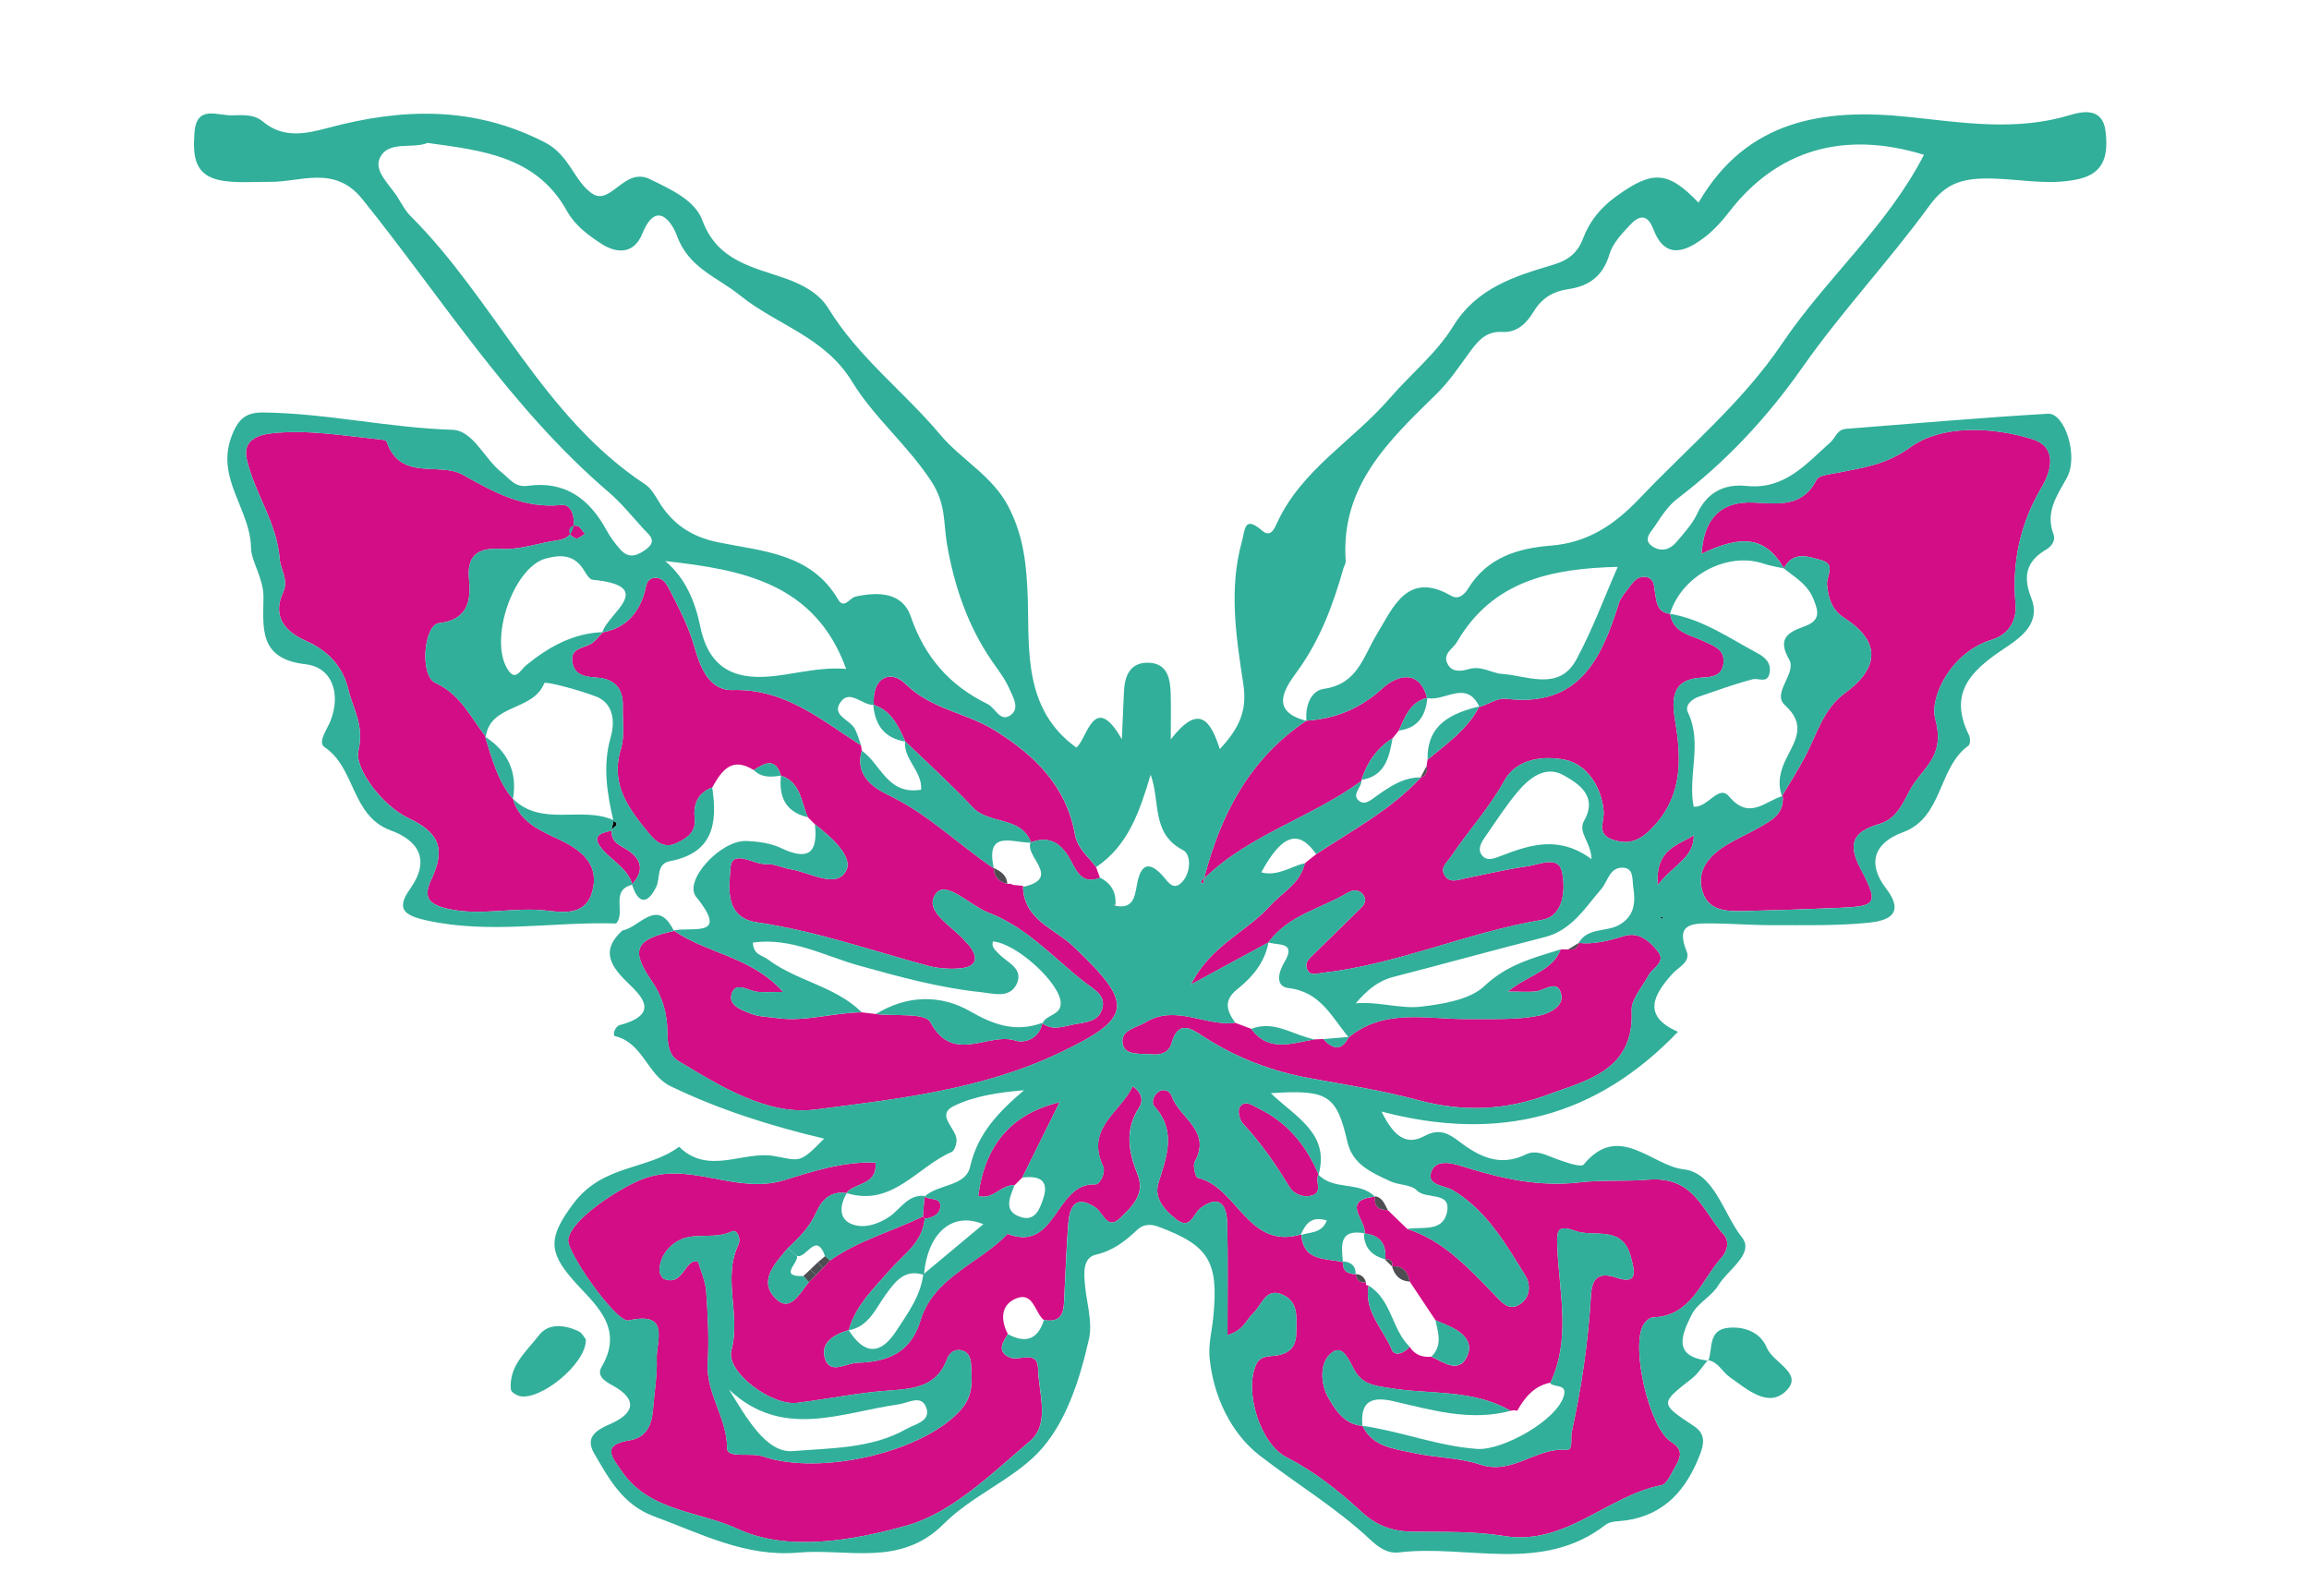<?xml version="1.0" encoding="UTF-8"?>
<svg id="Layer_1" xmlns="http://www.w3.org/2000/svg" viewBox="0 0 1188.69 821.81">
  <path d="M724.47,632.66c19.02,6.11,31.76,20.47,45.12,34.1,3.3,3.37,6.94,8.3,12.57,4.85,5.81-3.55,5.91-10.38,3.11-14.9-10.2-16.43-19.91-33.52-37.28-43.93-4.39-2.63-13.49-2.35-11.23-9.38,2.26-7.04,11.18-4.53,16.27-2.92,19.62,6.22,39.47,10.63,59.97,8.22,11.95-1.4,24.12-.42,35.35-1.39,23.83-2.05,28.18,16.28,39,28.23,3.32,3.67,1.75,8.75-1.18,11.99-10.46,11.62-15.15,29.99-35.3,30.68-1.79.06-4.17,2.46-5.13,4.35-6.01,11.91,3.45,52.74,14.5,59.64,7.41,4.63,4.34,9.04,1.64,13.84-1.78,3.17-3.9,8.03-6.57,8.55-28.08,5.49-49.32,31.38-81.21,26.13-15.11-2.49-30.76-2.03-46.17-2.17-10.35-.1-18.76-2.66-26.75-10.01-11.74-10.8-24.22-20.86-38.75-28.24-13.71-6.96-21.95-33.88-15.86-47.68,1.89-4.28,5.53-4.32,9.2-4.65,7.14-.63,11.52-3.93,11.54-11.64.02-7.37,1.53-15.74-6.7-19.67-8.99-4.3-10.97,5.21-15.5,9.45-3.46,3.23-4.7,8.68-13.19,11.21,0-19.89.34-38.75-.15-57.59-.23-8.79-3.46-15.32-13.67-7.86-3.88,2.83-5.1,11.71-12.62,5.78-5.96-4.7-11.61-10.78-9.08-18.83,4.29-13.63,9.33-26.61-2.19-39.37-1.68-1.86-.42-6.11,2.84-7.77,2.81-1.43,5.45.47,6.13,2.51,3.77,11.28,20.84,17.87,11.88,33.85-1.11,1.98.37,8.03,1.54,8.3,20.52,4.72,25.81,37.17,53.08,29.17l.26.23c1.13,13.84,12.61,11.86,21.39,14.01,0,0,.12-.41.12-.41-.58,4.87,2.19,6.48,6.46,6.63h0c.5,2.99,2.01,4.67,5.27,4.09l.04,1.42,1.33.4c-2.47,13.3,7.6,22.23,12.02,33.06,1.41,3.47,6.45,1.7,9.1-1.62,2.63,4.13,6.5,5.55,11.22,5.1,6.4,2.98,14.42,9.08,18.55-.56,3.47-8.1-4.02-13.08-11.34-16.03-1.71-.69-3.39-1.44-5.08-2.16-4.42-6.62-8.83-13.24-13.25-19.87-1.04-4.95-3.43-8.33-9.14-7.83l.11.12c.31-2.87-.95-4.14-3.82-3.79l.23.03c.7-8.03-2.84-12.58-10.96-13.39l.36-.02c.96-6.5-12.69-17.12,5.3-18.82,0,0,.15-.24.15-.24-.91,5.17,1.69,7.15,6.48,7.13,3.34,3.23,6.68,6.46,10.01,9.7ZM798.13,711.8c-8.37,1.68-13.17,7.57-17.08,14.5-1.15-.38-2.29-.38-3.44.01-19.34-11.34-41.45-8.26-62.29-11.75-6.79-1.14-13.03-1.47-17.36-8.08-3.04-4.65-6.04-14.76-12.16-10.28-6.7,4.9-6.12,16.22-1.88,23.53,3.62,6.24,8.34,13.67,17.49,14.3h0c5.33,10.97,16.36,11.74,26.16,13.93,11.36,2.54,23.51,2.34,34.42,6,16.6,5.56,28.85-8.95,44.4-7.56,3.67.33,2.03-5.9,2.76-9.24,5.05-23.16,8.51-46.48,9.88-70.17.42-7.21,2.52-12.84,12.95-9.3,11.71,3.98,9.53-3.53,7.46-11.08-4.41-16.1-18.73-9.41-28.48-12.93-9.96-3.6-9.63.27-9.16,9.91,1.11,22.79,6.89,46.25-3.77,68.51l.1-.28Z" fill="#d30d85"/>
  <path d="M476.04,627.39c-1.01,12.18-10.83,18.34-17.91,26.41-8.31,9.48-17.65,18.3-21.22,31.03,0,0-.03-.05-.03-.05-7.71,2.2-15.04,6.67-12,15.13,2.78,7.73,10.94,1.75,16.57,1.62,15.12-.35,27.3-4.95,32.37-21.64,6.86-22.61,30.33-29.35,44.87-44.71,25.16,9.9,24.41-26.47,45.06-25.43,2.58.13,5.61-6.11,4.09-9.37-9.19-19.74,8.97-27.74,15.29-41.17,5.27,3.51,5.14,8.18,3.46,10.7-7.77,11.65-5.65,23.04-.91,34.85,4.07,10.16-3.27,16.74-9.13,22.42-6.54,6.35-8.64-2.95-12.69-5.62-10.29-6.77-13.22-.24-13.92,8.46-.99,12.26-1.35,24.57-2.01,36.86-.37,6.83.21,14.5-10.55,12.69-4.68-3.88-5.36-14.58-14.03-11.21-8.17,3.17-8.36,10.97-4.49,18.48-2.82,4.32-5.81,9.15,1.09,12.01,4.88,2.02,14.25-4.23,14.46,5.86.27,12.58,6.37,28.23-4.22,37.22-19.57,16.63-39.88,36.76-63.29,43.38-27.46,7.76-61.41,13.74-87.07,1.8-19.53-9.09-45.38-8.85-59.68-29.53-5.28-7.63-10.69-13.69,3.85-16.08,8.99-1.47,11.56-8.15,12.18-16.16.66-8.6,2.19-17.22,1.9-25.78-.32-9.2,7.27-24.68-14.54-19.77-6.22,1.4-31.94-35.26-31.06-41.57,1.47-10.66,25.88-26.06,36.9-30.69,25.28-10.62,49.18,7.8,74.33.02,14.73-4.56,30.22-9.67,46.97-9.03,1.18,11.72-10.6,10.19-14.98,15.65,0,0,.27.08.27.08-8.09-1.3-12.77,3.13-15.7,9.81-3.3,7.51-8.84,13.12-14.7,18.53-6.57,7.91-15.76,17.05-5.76,26.35,7.24,6.73,12.08-3.51,16.53-8.83,1.22-1.23,2.45-2.45,3.68-3.68,1.22-1.25,2.44-2.5,3.67-3.75,1.21-1.27,2.43-2.53,3.64-3.8,14.6-10.35,31.93-14.95,47.79-22.65l.9,1.17ZM359.36,649.44c1.41,4.91,3.82,10,4.19,15.24.85,12.27,1.55,24.65.79,36.9-.98,15.7,10.02,28.25,9.99,44.03,0,5.39,12.03,1.99,18.51,4.18,30.12,10.2,83.97-2.62,102.43-24.77,5.95-7.15,5.05-14.79,4.63-22.76-.18-3.31-1.39-6.2-4.77-7.08-3.48-.91-6.38,1.23-7.43,4.14-5.17,14.33-16.68,15.61-29.68,16.5-15.94,1.09-31.72,4.38-47.62,6.37-13.19,1.65-36.92-15.87-33.86-27.12,4.95-18.22-4.73-36.77,3.58-54.31,1.56-3.3-.87-8-3.16-6.89-8.69,4.19-18.53.65-26.43,4.2-5.45,2.45-10.97,8.33-11.04,16.03-.01,1.52,1.34,3.98,2.62,4.43,8.26,2.9,9.48-6.03,14.38-8.91.46-.27,1.19-.09,2.89-.17Z" fill="#d30d85"/>
  <path d="M310.07,325.58c11.51-2.12,18.31-9.23,21.63-20.17,1-3.3.79-7.97,5.87-7.93,4.33.03,6.01,3.92,7.66,7.12,4.77,9.29,9.5,18.52,12.38,28.75,2.86,10.16,7.58,22.25,19.54,21.89,27.04-.8,45.66,15.43,66.1,28.47.11.91.25,1.83.41,2.76-3.6,12.61,5.58,18.93,13.92,22.92,20.2,9.67,35.87,25.37,54.05,37.64l-.02-.18c.06,4.64,2.77,7.03,6.94,8.19l1.57-.08,1.48.6c1.73.16,3.46.32,5.19.48l-.13.54c.38,16.81,16.26,21.52,25.59,30.34,31.64,29.91,31.41,37.03-7.38,55.37-39.54,18.69-82.85,23.51-125.11,28.9-24.64,3.14-48.8-11.84-70.69-25.06-4.9-2.96-5.46-9.17-5.5-14.97-.07-9.41-2.59-18.16-8.01-26.04-11.1-16.11-8.71-21.45,11.35-25.86,0,0-.06-.24-.06-.24,16.93,11.93,39.96,13.26,56.32,31.65-6.19,0-9.76.3-13.25-.07-4.57-.49-10.93-5.28-13.09.49-2.44,6.53,5.07,8.93,9.99,10.85,3.91,1.52,8.43,1.5,12.68,2.13,14.92,2.19,29.36-2.79,44.13-2.91,2.42.29,4.85.58,7.27.86,9.69,1.21,25.41-.78,28.04,4.17,11.73,22.06,29.82,4.96,43.9,9.52,4.86,1.57,12.4-1.28,13.82-9.19l.02.33c5.21,3.89,10.65,1.57,16.01.53,5.98-1.15,13.19-1.24,14.89-8.66,1.51-6.62-4.62-9.47-8.88-12.79-16.19-12.64-30.07-28.59-49.86-36.09-9.44-3.58-21.79-17-27.05-9.79-6.77,9.29,8.99,16.84,15.42,24.9.38.48.93.82,1.32,1.29,5.5,6.74,4.58,11.57-4.6,12.31-5.44.44-11.23-.02-16.49-1.44-29.12-7.82-57.64-17.9-87.66-22.25-17.28-2.5-14.32-18.78-13.73-27.92.67-10.38,11.98-1.69,18.5-2.09,4.12-.26,8.35,2,12.6,2.67,9.81,1.54,23.28,10.21,28.4.81,3.97-7.29-7.79-17.52-16.04-23.99-1.2-1.21-2.4-2.42-3.61-3.63-3.61-7.8-3.52-17.99-13.87-21.43-2.92-9.57-8.41-6.42-13.98-2.83-11.4-7.2-16.6.39-21.4,8.96-7.68,2.83-9.77,8.8-9.04,16.28.67,6.93-3.96,9.76-9.17,12.28-6.46,3.12-10.76-.52-14.36-4.93-10.28-12.55-20.08-25.03-14.46-43.4,2.09-6.84.85-14.72,1.01-22.12.2-8.87-4.02-13.94-13.04-14.64-5.68-.44-11.73-.83-12.92-7.89-1.37-8.12,6.93-7.09,10.74-10.36,1.8-1.54,3.28-3.44,4.9-5.18,0,0-.24.14-.24.14Z" fill="#d30d85"/>
  <path d="M875.94,285.33c1.09-17.08,8.71-27.56,27.29-26.62,12.32.62,24.75,2.51,31.94-11.77,1.16-2.3,6.62-2.71,10.2-3.45,13.31-2.76,25.08-3.85,38.32-13.4,15.64-11.29,41.43-10.56,62.48-4.05,12.89,3.99,10.22,15.81,4.93,24.75-11.08,18.72-15.39,38.57-13.5,60.06.81,9.27-3.95,15.98-12.33,18.53-20.73,6.31-32.05,29.45-28.97,40.72,5.49,20.09-7.04,25.07-13.29,37.12-4.31,8.32-7.36,14.57-15.89,17.1-13.17,3.91-16.07,9.95-9.23,22.99,9.52,18.15,8.25,19.21-11.51,20.07-16.04.69-32.08,1.22-48.13,1.61-8.77.22-18.55.27-21.72-9.82-3.51-11.15,3.41-18.79,12.44-24.29,5.26-3.21,10.99-5.64,16.34-8.71,6.41-3.67,13.39-7.09,12.42-16.42,0,0-.36.06-.36.06,4.02-6.81,8.32-13.46,11.98-20.45,5.95-11.35,9.35-24.48,20.27-32.43,18.27-13.31,18.45-26.85-.2-38.82-6.37-4.09-8.29-10.24-8.84-17.27-.33-4.3,4.74-10.31-2.85-12.43-6.91-1.93-14.63-4.89-19.41,4.19h.1c-9.32-15.86-20.87-17.88-42.62-7.43l.14.16Z" fill="#d30d85"/>
  <path d="M264.05,411.17c3.71,12.96,15.37,16.82,25.67,21.93,11.07,5.49,18.83,12.99,15.12,26.11-3.36,11.88-14.16,10.67-23.17,9.59-17.14-2.06-34.21,3.02-51.5-1.03-10.31-2.42-12.15-6.51-8.08-15.14,6.8-14.43,5.2-23.48-11.59-31.32-13.48-6.29-28.07-25.54-25.98-34.78,3.03-13.39-2.67-21.12-5.09-31.22-2.95-12.31-10.46-20.25-22.08-25.44-10.51-4.68-17.39-12.4-11.59-25.03,2.94-6.39-1.36-11.59-1.76-16.95-1.41-18.85-12.89-33.8-16.94-51.3-2.33-10.07,5.71-12.8,13.42-13.6,17.9-1.85,35.63,1.2,53.37,3.04,1.82.19,4.88.4,5.2,1.34,7.07,20.62,27.16,10.27,39.18,17.02,16.31,9.16,31.41,17.51,50.81,15.58,4.75-.47,6.54,4.83,6.35,9.62-.2,5.24-3.55,7.93-8.15,8.53-9.74,1.29-18.97,5-29.18,4.45-9.95-.53-17.99,1.52-16.6,15.62.99,10.1.04,20.83-15.39,22.58-7.98.91-10.03,27.07-1.99,30.74,13.03,5.94,18.24,17.76,26.01,27.81,0,0-.35-.11-.35-.11,3.53,11.26,6.39,22.82,14.33,32.11l-.02-.18Z" fill="#d30d85"/>
  <path d="M859.8,315.97c1.55,10.02,10.67,10.84,17.56,14.22,5.06,2.48,10.81,4.19,9.88,11.45-.84,6.52-6.16,6.94-11.18,7.2-15.64.79-15.54,11.24-13.66,22.46,3.25,19.33,3.8,37.83-10.74,53.76-5.95,6.52-11.66,10.3-20.9,7.4-9.25-2.9-4.77-9.05-5.2-14.81-.95-12.6-8.75-24.14-19.69-26.47-10.09-2.14-24.81-1.18-31.29,10.56-7.85,14.2-18.68,26-27.61,39.27-1.99,2.95-5.74,5.56-3.23,9.66,2.45,4.02,6.38,2.38,9.98,1.64,10.88-2.23,21.72-4.78,32.7-6.37,6.13-.88,15.86-5.56,17.67,2.68,1.94,8.86,1.21,23.02-10.25,24.93-38.45,6.41-74.35,22.97-113.2,27.29-3,.33-6.4,1.83-7.83-2.17-1.25-3.51,1.68-5.62,3.81-7.73,7.43-7.36,14.97-14.61,22.4-21.97,2.15-2.12,5.06-4.33,3.1-7.82-1.85-3.29-5.47-3.27-8.1-1.69-13.82,8.32-30.81,11.61-41.02,25.67,0,0,.04.03.04.03-12.31,6.68-24.61,13.35-39.93,21.67,10.01-20.08,28.5-26.95,40.49-40.26,6.42-7.13,15.81-11.7,18.11-22.14,1.92-1.56,3.89-3.14,5.86-4.71,18.56-12.33,38.49-22.78,53.86-39.47,0,0-.15.1-.15.1,2.92-.99,3.65-3.15,3.16-5.96.11-1.11.27-2.21.5-3.31,9.81-8.23,20.56-15.56,26.62-27.43l.11.31c4.58-1.5,9.37-4.77,13.7-4.24,37.34,4.59,49.05-20.36,57.98-49.04.87-2.8,3.01-5.29,4.85-7.7,2.2-2.88,4.39-6.37,8.6-6.02,4.97.41,4.69,4.8,5.26,8.29.79,4.88,1.09,10.03,7.68,10.73,0,0,.06.01.06.01Z" fill="#d30d85"/>
  <path d="M812.67,485.42c8.16.87,15.76-1.22,23.52-3.58,7.6-2.32,13.35,2.88,17.41,8.1,4.2,5.41-2.84,8.27-4.97,12.27-3.17,5.96-8.92,12.18-8.65,18.06,1.43,31.21-23.72,36.01-43.82,43.5-20.84,7.77-43.11,8.76-65.49,2.73-18.42-4.96-37.38-8-56.19-11.39-19.7-3.55-37.92-10.49-54.73-21.36-6.36-4.11-13.15-9.1-16.62,3.34-1.37,4.92-5.73,6.14-10.41,5.68-5.38-.54-13.27.77-14.67-5.02-1.8-7.45,6.89-8.59,11.83-11.56,15.41-9.26,30.7,2.27,46.03.34,2.72,1.03,5.48,2.08,8.25,3.13,9.14,12.43,21.19,7.2,32.68,5.41,1.45-.06,2.9-.11,4.36-.17,4.87,5.16,9.41,6.49,13.19-1.12l-.06.21c18.59-15.24,40.72-9.12,61.49-9.38,12.32-.15,24.66.61,36.77-1.82,5.46-1.09,12.27-5.1,11.26-10.44-1.65-8.7-8.44-2.52-13.26-1.96-3.55.41-7.18.08-14.38.08,10.86-8.79,23.07-10.66,27.24-21.74,1.26.02,2.54.03,3.82.04,2.74.27,4.87-.44,5.6-3.43l-.19.06Z" fill="#d30d85"/>
  <path d="M566.29,451.85c-10.29,4.12-12.65-5.01-16.03-10.56-4.95-8.14-10.92-10.86-19.74-7.59,0,0,.32.12.32.12-5.21-13.89-21.6-9.13-30.08-18.19-11.08-11.85-23.2-22.74-34.87-34.04l.19.19c-3.6-8-7.25-15.97-16.56-19.02l.33.15c-1.12-13.91,8.42-18.63,16.37-10.78,13.39,13.22,31.41,14.78,46.11,23.99,20.62,12.91,36.63,28.65,41.07,53.51,1.31,7.31,6.97,11.37,10.86,16.72.67,1.8,1.34,3.66,2.01,5.51Z" fill="#d30d85"/>
  <path d="M619.91,452.07c8.48-32.87,23.44-61.54,52.56-81.03,0,0,.09-.01.09-.01,15.08-1.06,27.73-6.22,39.37-16.87,6.17-5.64,18.46-10.87,22.76,5.15,0,0,.14-.12.14-.12-8.88,2.17-11.47,9.82-14.7,16.9l-3.22,3.98c-8.15,5.06-13.1,12.52-16.08,21.46l.09.46c-25.62,18.89-57.61,27.51-80.89,50.18l-.12-.09Z" fill="#d30d85"/>
  <path d="M545.64,567.14c-6.46,13.04-12.93,26.07-19.35,39.05-1.31,1.3-2.67,2.66-4.03,4.02-6.74-.64-11.09,7.85-18.67,5.43,3.41-26.01,16.85-42.4,42.24-48.28,0,0-.19-.21-.19-.21Z" fill="#d30d85"/>
  <path d="M678.76,604.7c-2.02,3.37,2.73,9.27-3.78,10.84-4.68,1.13-9.18-1.13-11.31-4.68-6.98-11.6-14.64-22.55-23.85-32.51-1.71-1.85-2.81-6.52-1.68-8.28,2.67-4.15,6.49-1.03,9.66.49,14.91,7.18,24.71,19.06,31.01,34.1,0,0-.05.03-.05.03Z" fill="#d30d85"/>
  <path d="M325.33,455.31s.22.11.22.11c-2.37-8.15-9.93-11.96-15.09-17.74-6.29-7.04-2.05-8.72,4.21-10.01,0-.01.23.17.23.17-.39,6.45,5.41,7.63,9.12,10.38,7.23,5.35,6.84,10.94,1.31,17.09Z" fill="#d30d85"/>
  <path d="M871.99,429.74c.17,12.06-10.35,15.2-18.57,25.91-1.42-18.88,10.76-20.52,18.71-25.75l-.14-.15Z" fill="#d30d85"/>
  <path d="M475.94,616.04c2.68,1.95,8.53.05,8.16,5.23-.28,3.81-4.06,5.76-8.06,6.11,0,.01-.9-1.16-.9-1.16.27-3.52.55-7.03.82-10.55,0,0-.02.37-.02.37Z" fill="#d30d85"/>
  <path d="M574.21,465.91s.07.45.07.45c-.44-.2-.87-.4-1.3-.6.41.05.82.1,1.23.15Z" fill="#d30d85"/>
  <path d="M301.16,274.93c-1.92,1.04-3.34,2.45-4.51,2.26-1.33-.21-3.22-1.68-3.48-2.9-.7-3.25,1.83-4.14,4.28-3.49,1.28.34,2.14,2.29,3.72,4.12Z" fill="#d30d85"/>
  <path d="M620.03,452.16c-.22.94-.44,1.88-.66,2.82-2.57-1.47.03-2,.53-2.91,0,0,.13.09.13.09Z" fill="#d30d85"/>
  <path d="M315.75,422.49c4.57,2.55-1.53,3.41-.85,5.35,0,0-.24-.18-.24-.17.44-1.78.88-3.58,1.32-5.38,0,0-.24.19-.24.19Z"/>
  <polygon points="549.85 563.31 550.49 562.5 549.61 563.08 549.85 563.31" fill="#d30d85"/>
  <path d="M549.61,563.08c-1.32,1.35-2.64,2.7-3.96,4.05,0,0,.19.21.19.21,1.34-1.34,2.67-2.69,4.01-4.04,0,0-.24-.23-.24-.23Z" fill="#d30d85"/>
  <path d="M872.13,429.89s-.14-.15-.14-.15c0,0,.14.15.14.15Z" fill="#d30d85"/>
  <polygon points="854.71 472.39 855.94 471.98 855.79 473.11 854.71 472.39"/>
  <polygon points="875.8 285.17 874.81 285.79 875.94 285.33 875.8 285.17" fill="#d30d85"/>
  <path d="M725.76,659.77c-5.05-.26-7.82-3.21-9.14-7.83,5.71-.5,8.09,2.88,9.14,7.83Z" fill="#4d4e51"/>
  <path d="M707.97,615.84c3.96.74,4.88,4.24,6.48,7.12-4.8.02-7.39-1.96-6.48-7.12Z" fill="#4d4e51"/>
  <path d="M716.72,652.07c-1.27-1.26-2.55-2.52-3.82-3.79,2.87-.35,4.14.92,3.82,3.79Z" fill="#4d4e51"/>
  <path d="M697.9,655.95c2.8,0,4.46,1.5,5.27,4.08-3.27.59-4.77-1.1-5.27-4.08Z" fill="#4d4e51"/>
  <path d="M427.35,648.86c-1.21,1.27-2.43,2.53-3.64,3.8-.91-.93-1.83-1.86-2.74-2.79,1.26-1.07,2.53-2.14,3.79-3.21.87.73,1.74,1.46,2.6,2.2Z" fill="#4d4e51"/>
  <path d="M423.7,652.66c-1.22,1.25-2.44,2.5-3.67,3.75-.95-.96-1.9-1.93-2.85-2.89,1.26-1.22,2.52-2.43,3.77-3.65.91.93,1.83,1.86,2.74,2.79Z" fill="#4d4e51"/>
  <path d="M420.04,656.41c-1.23,1.22-2.45,2.45-3.68,3.68-.93-1.06-1.87-2.12-2.8-3.17,1.21-1.13,2.42-2.26,3.63-3.39.95.96,1.9,1.93,2.85,2.89Z" fill="#4d4e51"/>
  <path d="M511.62,446.86c3.56,1.67,6.73,3.68,6.94,8.19-4.17-1.15-6.88-3.55-6.94-8.19Z" fill="#4d4e51"/>
  <path d="M731.28,400.32c1.05-1.98,2.11-3.97,3.16-5.95.49,2.8-.24,4.96-3.16,5.95Z" fill="#4d4e51"/>
  <path d="M807.25,488.79c1.87-1.14,3.74-2.29,5.6-3.43-.74,2.99-2.87,3.71-5.6,3.43Z" fill="#4d4e51"/>
  <g>
    <path d="M317.14,475.41c-32.48-1.03-64.96,5.64-97.55-1.6-11.95-2.66-15.7-6.01-8.41-16.3,10.53-14.86,4.19-24.84-9.99-30.01-20.51-7.48-18.01-32.07-34.05-42.82-3.8-2.55,1.15-8.91,2.96-13.46,5.56-13.98.98-27.72-12.82-29.27-24.63-2.76-21.68-19.45-21.64-34.66.02-9.7-6.33-18.37-6.42-25.25-.24-19.81-18.12-35.55-10.12-57.12,3.62-9.77,7.82-12.69,16.73-12.57,32.52.43,64.37,7.9,96.94,8.9,10.88.33,16.43,14.84,25.4,21.88,4.36,3.42,6.85,7.92,13.63,6.97,18.97-2.66,31.57,6.6,40.32,22.65,2.05,3.76,4.66,7.33,7.57,10.48,4.4,4.77,9.04,2.48,13.19-.67,5.7-4.33,1.06-7.38-1.69-10.38-5.83-6.38-11.29-13.23-17.82-18.81-50.61-43.27-85.65-99.65-126.81-150.82-14.32-17.81-31.65-8.75-47.68-8.93-7.82-.09-15.6.64-23.58-.47-15.56-2.16-16-12.87-15.21-24.66.98-14.67,11.61-8.92,19.41-9.11,5.54-.14,11.18-.7,15.91,3.26,10.42,8.72,21.97,6.29,33.47,3.2,38.07-10.21,74.97-11.41,111.67,7.49,12.67,6.53,14.88,19.78,24.21,26.26,9.64,6.69,16.61-13.79,29.75-7.38,10.83,5.28,23.23,10.77,27.09,21.27,7.74,21.04,26.38,24.05,42.85,29.9,9.45,3.36,17.49,7.97,22.1,15.52,15.35,25.1,38.93,42.73,57.5,64.89,10.76,12.85,26.93,21.17,35.13,37.11,7.86,15.27,9.39,30.13,9.95,48,.8,25.14-2.45,56.28,24.98,75.94,5.5-4.06,8.95-29.56,23.43-4.27.38-8.66.75-16.51,1.07-24.36.34-8.27,3.12-15.24,12.55-15.03,9.79.21,11.29,8.05,11.52,15.9.19,6.61.04,13.24.04,23.56,14.41-18.64,20.43-10.01,25.25,4.98,9.58-10.31,14.24-19.3,12.13-33.21-3.69-24.27-7.6-48.9-.8-73.51,1.72-6.22,1.08-13.84,10.59-5.63,4.35,3.75,6.35-1.49,7.74-4.49,12.64-27.15,39.01-41.99,57.77-63.7,10.75-12.44,24.14-23.2,32.8-37.27,12.07-19.61,31.63-25.62,51.23-31.47,8.19-2.44,12.79-6.28,15.61-13.76,3.35-8.9,9.18-15.85,16.95-21.47,18.82-13.63,26.64-13.2,42.42,3.21,24.76-42.71,64.52-48.76,108.47-44.1,27.6,2.93,55.05,7.42,82.68-.95,7.01-2.13,17.05-3.92,18.42,8.55,1.23,11.2-.06,21.17-13.74,24.33-16.63,3.84-33.18-.76-49.82-.23-12.12.39-19.67,3.66-27.31,14.17-20.64,28.36-44.92,54.11-65.04,82.8-18.3,26.09-39.35,48.66-64.54,67.84-4.74,3.61-8.29,9.06-11.62,14.16-2,3.07-6.82,7.14-.65,10.76,4.27,2.51,8.6,1.16,11.66-2.48,3.92-4.67,8.31-9.3,10.81-14.73,5.19-11.25,14.23-15.45,25.39-14.28,19.69,2.08,30.77-11.44,43.21-22.48,2.59-2.3,3.44-6.55,7.85-6.9,34.69-2.69,69.36-5.77,104.1-7.79,8.69-.51,15.87,21.83,9.78,32.92-5.17,9.4-11.26,17.67-6.9,29.15,1.19,3.14-.99,6.23-3.72,7.82-10.38,6.05-12.17,13.82-7.72,25.01,4.47,11.25-2.93,18.62-11.64,24.42-16.62,11.08-32.27,22.45-20.43,46.17.72,1.45.72,4.66-.2,5.31-15.94,11.41-13.01,37.02-33.89,44.7-15.37,5.65-18.11,16.51-8.67,28.79,10.49,13.65.3,16.8-8.87,17.73-16.46,1.67-33.16,1.21-49.75,1.26-10.49.03-20.98-.85-31.47-.9-9.14-.04-18.43-.1-12.6,14.11,2.38,5.8-4,8.25-7.17,11.76-9.9,10.99-15.83,21.74,2.79,29.93-41.93,43.77-91.82,56.99-152.58,41.07,6.41,13.22,13.07,17.47,21.94,12.65,7.72-4.19,12.46-1.5,18.23,2.89,10.16,7.73,20.88,13.04,34.12,6.51,5.39-2.66,10.69.58,15.96,2.43,4.56,1.6,12.38,4.5,13.83,2.74,18.11-21.92,34.96.65,51.44,2.51,15.82,1.79,20.41,22.91,30.06,35.11,6.55,8.28-7.36,16.59-12.26,24.68-3.42,5.65-10.7,9.11-13.59,14.88-4.93,9.86-10.58,21.8,8.53,23.83l-.25-.31c-2.76,3.22-5.07,7.01-8.35,9.57-16.36,12.77-16.52,12.76,1.18,24.44,6.17,4.07,5.14,9.28,3.07,14.64-6.81,17.67-17.78,30.83-37.79,33.86-3.65.55-8.14.25-10.75,2.27-32.84,25.45-71.05,9.96-106.62,14.26-5.82.7-10.54-2.81-14.73-6.73-17.59-16.48-38.35-28.82-57.11-43.45-14.26-11.12-23.67-30.28-25.46-50.31-.6-6.64,1.18-13.49,1.87-20.25,2.94-29-2.05-37.25-28.37-47.02-3.78-1.4-7.67-1.19-10.46,1.43-6.29,5.92-12.46,10.9-21.54,13.02-6.91,1.61-6.21,9.6-5.61,15.89.87,9.21,3.96,18.95,2.02,27.54-4.8,21.29-12.06,44-26.46,58.81-13.43,13.82-34.09,22.12-48.28,36.35-22.43,22.49-49.43,12.53-74.94,14.8-27.17,2.42-50.07-9.81-74.2-18.65-16.08-5.9-23.24-19.34-30.87-32.48-4.72-8.12.88-11.87,8.1-14.98,12.51-5.38,14.73-12.65,1.42-19.93-4.36-2.38-8.31-5.01-5.62-9.62,12.13-20.77-4.3-32.7-14.89-44.86-12.62-14.49-12.55-21.96.27-39.1,15.28-20.42,37.99-17.1,54.48-29.3,15.21,14.91,33.03,1.87,49.14,4.8,13.15,2.39,12.85,4.06,25.52-9-27.72-6.57-54.06-14.91-79.07-26.99-11.97-5.78-14.16-22.29-28.5-25.75-1.63-.39-.13-5.03,2.36-5.7,23.76-6.36,7.98-17.56,1.68-24.23-8.75-9.24-9.33-16.2-.31-24.51,8.85-1.34,17.84-17.47,26.51.26-20.07,4.4-22.45,9.75-11.35,25.86,5.42,7.88,7.95,16.63,8.01,26.04.04,5.8.6,12.01,5.5,14.97,21.89,13.23,46.05,28.21,70.69,25.06,42.27-5.39,85.58-10.21,125.11-28.9,38.79-18.34,39.02-25.45,7.38-55.37-9.33-8.83-25.21-13.54-25.59-30.34,20.19-4.44.68-15.58,3.86-22.89,8.82-3.27,14.78-.55,19.74,7.59,3.38,5.55,5.74,14.68,16.03,10.56,5.74,2.94,8.45,7.59,7.91,14.06-.41-.05-.82-.1-1.23-.15.43.2.87.4,1.3.6,8.92,1.66,9.85-4.33,11.01-10.87,1.42-8.04,4.62-13.79,12.82-5.1,2.94,3.11,5.53,8.44,10.08,4.06,4.92-4.75,5.23-14.49.84-16.77-16.56-8.6-11.55-24.94-16.69-38.84-5.57,18.65-11.43,36.42-28.05,47.56-3.89-5.41-9.55-9.47-10.86-16.78-4.44-24.86-20.44-40.6-41.07-53.51-14.71-9.21-32.72-10.77-46.11-23.99-7.95-7.85-17.5-3.13-16.38,10.78-5.87.37-12.11-7.96-16.91-1.78-5.54,7.14,4.68,9.34,7.14,14.16,1.36,2.66,2.12,5.63,3.15,8.45-20.45-13.06-39.07-29.29-66.11-28.49-11.96.35-16.68-11.73-19.54-21.89-2.88-10.23-7.61-19.46-12.38-28.75-1.64-3.2-3.32-7.09-7.66-7.12-5.07-.04-4.87,4.63-5.87,7.93-3.32,10.94-10.13,18.05-21.63,20.17,2.74-9.79,28.52-23.84-5.03-27.11-1.75-.17-3.43-3.32-4.73-5.35-4.9-7.61-11.67-7.67-19.43-5.55-16.44,4.5-29.41,41.31-19.55,57.03,4.07,6.5,6.38.47,9.5-2.08,11.49-9.4,24.11-16.5,39.48-17.1-1.62,1.74-3.11,3.64-4.9,5.18-3.81,3.27-12.1,2.24-10.74,10.36,1.19,7.06,7.24,7.45,12.92,7.89,9.02.7,13.23,5.77,13.04,14.64-.17,7.41,1.08,15.29-1.01,22.12-5.62,18.36,4.17,30.84,14.46,43.4,3.61,4.4,7.91,8.05,14.36,4.93,5.22-2.52,9.85-5.36,9.17-12.28-.73-7.47,1.37-13.44,9.03-16.24,2.79,18.36.56,33.67-21.65,37.89-7.32,1.39-4.94,8.7-7.16,13.26-4.51,9.27-9.31,8.89-12.5-1.27,5.54-6.15,5.93-11.73-1.31-17.09-3.71-2.75-9.51-3.93-9.12-10.39-.68-1.94,5.42-2.8.85-5.35-3.28-14.31-5.62-28.32-1.31-43.22,2.06-7.13,1.72-17.06-7.62-20.67-8.88-3.43-26.19-7.98-26.62-6.89-5.69,14.57-27.9,10.63-30.13,27.66-7.77-10.05-12.98-21.87-26.01-27.81-8.05-3.67-5.99-29.83,1.99-30.74,15.42-1.75,16.38-12.47,15.39-22.58-1.39-14.1,6.65-16.15,16.6-15.62,10.2.54,19.44-3.16,29.18-4.45,4.6-.61,7.95-3.29,8.15-8.53.18-4.79-1.6-10.09-6.35-9.62-19.4,1.93-34.5-6.42-50.81-15.58-12.02-6.75-32.11,3.6-39.18-17.02-.32-.94-3.38-1.15-5.2-1.34-17.75-1.84-35.47-4.9-53.37-3.04-7.7.8-15.75,3.53-13.42,13.6,4.05,17.5,15.53,32.44,16.94,51.3.4,5.36,4.7,10.55,1.76,16.95-5.8,12.63,1.08,20.34,11.59,25.03,11.62,5.18,19.13,13.12,22.08,25.44,2.42,10.1,8.12,17.83,5.09,31.22-2.09,9.24,12.49,28.48,25.98,34.78,16.79,7.84,18.39,16.89,11.59,31.32-4.07,8.63-2.23,12.73,8.08,15.14,17.29,4.05,34.36-1.03,51.5,1.03,9.01,1.08,19.81,2.29,23.17-9.59,3.71-13.13-4.05-20.62-15.12-26.11-10.3-5.11-21.96-8.97-25.67-21.93,14.93,14.82,35.47,3.5,51.95,11.13-.44,1.8-.88,3.59-1.32,5.39-6.25,1.28-10.49,2.96-4.21,10,5.16,5.78,12.72,9.59,15.09,17.74-11.78,2.88-3.1,14.38-8.41,19.98ZM549.61,563.08l.88-.58s-.64.81-.64.81c-1.34,1.35-2.67,2.69-4.01,4.04-25.38,5.88-38.83,22.27-42.24,48.27,7.58,2.42,11.93-6.06,18.67-5.43-2.42,6.35-6.11,13.61,3.68,16.48,7.14,2.1,9.53-4.8,11.15-9.72,3.23-9.8-2.6-11.8-10.84-10.72,6.46-13.04,12.93-26.07,19.39-39.11,1.32-1.35,2.64-2.7,3.96-4.05ZM872.13,429.89c-7.95,5.23-20.13,6.88-18.71,25.75,8.23-10.71,18.74-13.84,18.57-25.91l.14.15ZM475.58,656.28c-9.76-3.06-14.34,3.02-19.42,9.92-5.28,7.17-8.72,16.73-19.25,18.64,3.58-12.73,12.91-21.55,21.23-31.03,7.08-8.07,16.9-14.24,17.9-26.44,4.01-.34,7.79-2.28,8.07-6.09.37-5.18-5.48-3.28-8.16-5.23,6.98-6.67,21.11-5.02,23.47-15.42,3.91-17.19,14.67-28.21,27.76-39.38-12.97,1.13-25.37,2.88-36.08,8.1-9.56,4.66,1.1,11.4,1.34,17.33.09,2.15-1.01,5.71-2.54,6.37-17.81,7.64-30.55,28.5-54.16,21.11,4.39-5.46,16.16-3.94,14.99-15.65-16.75-.64-32.24,4.47-46.97,9.03-25.15,7.79-49.05-10.64-74.33-.02-11.02,4.63-35.43,20.03-36.9,30.69-.87,6.31,24.84,42.97,31.06,41.57,21.8-4.91,14.22,10.57,14.54,19.77.29,8.56-1.23,17.18-1.9,25.78-.62,8.01-3.2,14.69-12.18,16.16-14.53,2.38-9.12,8.45-3.85,16.08,14.3,20.68,40.15,20.44,59.68,29.53,25.65,11.94,59.61,5.96,87.07-1.8,23.41-6.62,43.72-26.75,63.29-43.38,10.58-8.99,4.49-24.64,4.22-37.22-.22-10.08-9.59-3.83-14.46-5.86-6.9-2.86-3.91-7.69-1.09-12.01,9.05,4.86,15.39,2.86,18.51-7.3,10.78,1.84,10.2-5.83,10.57-12.66.66-12.29,1.02-24.6,2.01-36.86.7-8.7,3.63-15.22,13.92-8.46,4.05,2.66,6.15,11.97,12.69,5.62,5.86-5.69,13.2-12.27,9.13-22.42-4.73-11.81-6.85-23.2.91-34.85,1.68-2.52,1.81-7.19-3.46-10.7-6.32,13.43-24.48,21.43-15.29,41.17,1.52,3.26-1.52,9.5-4.09,9.37-20.66-1.04-19.9,35.33-45.06,25.43-14.54,15.36-38.01,22.11-44.87,44.71-5.07,16.69-17.25,21.29-32.37,21.64-5.63.13-13.79,6.11-16.57-1.62-3.04-8.45,4.28-12.92,12-15.13,7.95,12.6,16.25,13.02,24.46.41,5.91-9.07,12.49-17.9,13.91-29.15,10.18-8.5,20.36-16.99,30.92-25.81-16.11-6.68-28.63,4.52-30.6,26.04ZM678.76,604.7c7.9,8.37,21.09,3.21,29.07,11.38-18,1.7-4.35,12.32-5.3,18.82-13.45-2.39-11.91,6.54-11.19,14.84-8.78-2.15-20.26-.17-21.37-14.02,4.54-1.52,10.52-.74,13.08-7.42-8.19-2.52-10.96,2.03-13.36,7.21-27.27,8-32.56-24.45-53.08-29.17-1.17-.27-2.65-6.31-1.54-8.3,8.97-15.98-8.1-22.57-11.88-33.85-.68-2.04-3.32-3.94-6.13-2.51-3.26,1.66-4.51,5.92-2.84,7.77,11.51,12.76,6.48,25.74,2.19,39.37-2.54,8.06,3.12,14.13,9.08,18.83,7.52,5.94,8.74-2.94,12.62-5.78,10.21-7.46,13.44-.93,13.67,7.86.49,18.84.15,37.7.15,57.59,8.49-2.53,9.73-7.97,13.19-11.21,4.53-4.24,6.51-13.75,15.5-9.45,8.22,3.93,6.72,12.3,6.7,19.67-.02,7.72-4.4,11.01-11.54,11.64-3.67.33-7.31.36-9.2,4.65-6.09,13.8,2.15,40.72,15.86,47.68,14.53,7.38,27.01,17.44,38.75,28.24,7.99,7.35,16.39,9.91,26.75,10.01,15.41.14,31.06-.32,46.17,2.17,31.88,5.26,53.13-20.63,81.21-26.13,2.67-.52,4.79-5.37,6.57-8.55,2.7-4.8,5.76-9.21-1.64-13.84-11.04-6.9-20.5-47.74-14.5-59.64.95-1.89,3.33-4.29,5.13-4.35,20.15-.69,24.84-19.06,35.3-30.68,2.92-3.25,4.5-8.32,1.18-11.99-10.81-11.95-15.17-30.28-39-28.23-11.23.96-23.4-.02-35.35,1.39-20.51,2.41-40.36-2-59.97-8.22-5.09-1.61-14.01-4.12-16.27,2.92-2.26,7.03,6.84,6.75,11.23,9.38,17.37,10.41,27.08,27.51,37.28,43.93,2.8,4.52,2.7,11.34-3.11,14.9-5.63,3.44-9.27-1.49-12.57-4.85-13.36-13.64-26.1-27.99-45.12-34.1,7.51-1.24,18.07,1.69,20.37-8.27,2.64-11.49-10.74-6.59-15.48-11.58-2.91-3.06-9.2-2.62-13.55-4.66-9.39-4.39-19.38-8.42-22.13-20.2-5.64-24.21-9.92-27.11-39.46-25.17,12.67,12.25,30.51,20.73,24.58,41.89-6.3-15.04-16.1-26.91-31.01-34.1-3.16-1.52-6.99-4.64-9.66-.49-1.13,1.75-.03,6.43,1.68,8.28,9.21,9.96,16.87,20.91,23.85,32.51,2.14,3.55,6.63,5.81,11.31,4.68,6.5-1.57,1.76-7.47,3.78-10.84ZM734.69,359.31c-4.3-16.02-16.59-10.79-22.76-5.15-11.64,10.64-24.29,15.8-39.37,16.86-.65-7.55,2.14-15.41,9.02-16.41,17.56-2.55,20.16-16.64,27.5-28.58,7.84-12.75,15.29-32.4,37.82-19.4,3.89,2.25,6.82-.27,8.99-3.79,9.78-15.82,25.37-20.59,42.58-21.96,18.9-1.5,32.71-10.69,45.8-24.49,24.81-26.15,52.66-49.13,73.19-79.56,22.59-33.46,54.15-60.4,73.01-97.13-41.36-12.74-75.76-2.4-100.2,29.28-3.74,4.85-7.98,9.58-12.83,13.25-9.91,7.51-20.25,11.56-26.3-4.28-3.32-8.69-7.85-6.56-12.15-1.97-4.16,4.43-8.81,9.41-10.45,14.97-3.28,11.13-10.52,16.38-21.06,17.88-7.95,1.13-13.75,4.64-17.9,11.52-3.64,6.03-8.56,10.99-16.22,10.54-8.06-.47-12.25,4.29-16.43,9.96-5.48,7.44-10.64,15.32-17.19,21.74-24.56,24.04-49.74,47.49-46.96,86.34.08,1.13-.8,2.31-1.13,3.5-5.38,19.07-12.17,37.3-24.14,53.63-6.26,8.54-13.99,20.17,4.96,24.98-29.12,19.49-44.08,48.16-52.56,81.03-.5.91-3.1,1.43-.53,2.91.22-.94.44-1.88.66-2.82,23.28-22.67,55.27-31.29,80.86-50.16-.09,3.45-4.81,6.77-1.69,9.89,3.17,3.17,6.65-.16,9.43-2.11,6.93-4.86,13.8-9.67,22.79-9.56-15.36,16.69-35.3,27.14-53.86,39.47-9-12.93-17.58-10.28-28.25,9.41,8.54,2.21,15.17-3.08,22.45-4.71-2.36,10.45-11.74,15.03-18.17,22.16-12,13.32-30.48,20.18-40.49,40.26,15.32-8.31,27.63-14.99,39.93-21.67-1.89,10.32-8.29,17.91-16.04,24.08-7.4,5.89-5.38,11.29-1.05,17.35-15.38,1.9-30.67-9.63-46.08-.37-4.94,2.97-13.63,4.12-11.83,11.56,1.4,5.79,9.29,4.48,14.67,5.02,4.68.47,9.04-.75,10.41-5.68,3.46-12.44,10.26-7.45,16.62-3.34,16.81,10.87,35.03,17.81,54.73,21.36,18.81,3.39,37.77,6.43,56.19,11.39,22.39,6.02,44.66,5.04,65.49-2.73,20.1-7.5,45.25-12.3,43.82-43.5-.27-5.88,5.48-12.1,8.65-18.06,2.13-4,9.17-6.87,4.97-12.27-4.06-5.22-9.81-10.42-17.41-8.1-7.75,2.36-15.36,4.46-23.52,3.59,4.77-8.2,14.43-5.42,21.15-9.42,7.86-4.68,8.19-11.69,7.01-19.35-.62-4.01.42-9.93-5.61-9.99-6.68-.07-7.47,7.09-10.94,11.1-8.32,9.61-15.12,21.09-28.9,24.61-26.1,6.67-52.08,13.82-78.16,20.57-7.82,2.02-13.53,6.84-19.28,13.57,11.74-1.07,23.03,3.03,34.03,1.66,11.23-1.4,24.81-3.52,32.32-10.64,11.67-11.06,25.23-14.45,39.16-18.79-4.19,11.08-16.39,12.95-27.25,21.74,7.2,0,10.83.33,14.38-.08,4.82-.56,11.61-6.74,13.26,1.96,1.01,5.34-5.8,9.34-11.26,10.44-12.11,2.43-24.44,1.67-36.77,1.82-20.76.25-42.9-5.86-61.49,9.38-8.69-10.33-14.44-23.45-30.95-25.35-6.93-.8-5.33-8.02-2.1-13.41,6.4-10.68-3.48-8.4-8.28-10.12,10.21-14.06,27.2-17.35,41.02-25.67,2.64-1.59,6.26-1.61,8.1,1.69,1.96,3.5-.95,5.7-3.1,7.82-7.43,7.35-14.97,14.61-22.4,21.97-2.13,2.11-5.07,4.22-3.81,7.73,1.42,4,4.83,2.5,7.83,2.17,38.85-4.32,74.75-20.88,113.2-27.29,11.46-1.91,12.19-16.07,10.25-24.93-1.8-8.24-11.54-3.57-17.67-2.68-10.98,1.58-21.82,4.13-32.7,6.37-3.6.74-7.52,2.38-9.98-1.64-2.5-4.1,1.25-6.71,3.23-9.66,8.93-13.26,19.76-25.06,27.61-39.27,6.48-11.73,21.21-12.7,31.29-10.56,10.94,2.32,18.74,13.87,19.69,26.47.43,5.76-4.05,11.91,5.2,14.81,9.24,2.9,14.95-.87,20.9-7.4,14.53-15.94,13.99-34.43,10.74-53.76-1.89-11.21-1.99-21.67,13.66-22.46,5.02-.25,10.34-.67,11.18-7.2.93-7.26-4.82-8.97-9.88-11.45-6.88-3.37-16-4.19-17.55-14.21,16.79,2.85,30.48,12.55,45.05,20.32,4.14,2.21,7.1,5.25,6.14,10.2-1.09,5.61-5.64,2.38-8.76,3.21-9.32,2.46-18.41,5.78-27.55,8.9-3.81,1.3-7.45,4.54-5.72,8.11,7.63,15.82-.18,32.53,2.96,48.59,7.42.55,12.81-11.73,18.24-5.28,10.47,12.44,18.51,2.39,27.56-.25.97,9.33-6.02,12.74-12.42,16.42-5.35,3.07-11.08,5.5-16.34,8.71-9.03,5.5-15.94,13.14-12.44,24.29,3.17,10.09,12.95,10.04,21.72,9.82,16.05-.4,32.09-.92,48.13-1.61,19.76-.85,21.03-1.92,11.51-20.07-6.84-13.04-3.94-19.08,9.23-22.99,8.53-2.53,11.58-8.78,15.89-17.1,6.25-12.06,18.78-17.04,13.29-37.12-3.08-11.27,8.24-34.42,28.97-40.72,8.38-2.55,13.14-9.26,12.33-18.53-1.88-21.49,2.42-41.34,13.5-60.06,5.29-8.94,7.96-20.76-4.93-24.75-21.04-6.52-46.84-7.25-62.48,4.05-13.24,9.56-25.01,10.65-38.32,13.4-3.58.74-9.05,1.16-10.2,3.45-7.18,14.28-19.61,12.39-31.94,11.77-18.58-.93-26.19,9.54-27.29,26.62l-1.12.46.99-.62c21.75-10.45,33.3-8.43,42.62,7.44-3.49-.8-7.08-1.3-10.45-2.45-18.72-6.39-42.29,6.15-48.23,25.79-6.59-.7-6.89-5.85-7.68-10.73-.56-3.49-.28-7.88-5.26-8.29-4.21-.35-6.4,3.15-8.6,6.02-1.85,2.41-3.98,4.89-4.85,7.7-8.92,28.69-20.64,53.63-57.98,49.04-4.33-.53-9.12,2.73-13.7,4.24-6.78-14.44-18.09-2.5-26.98-4.62ZM220.06,73.6c-7.9,3.22-20.17-1.48-24.52,7.75-3.28,6.96,5.54,14.09,9.56,20.85,1.89,3.17,3.76,6.53,6.34,9.1,43.35,43.29,67.76,103.15,120.72,138.07,2.92,1.92,4.96,5.48,6.85,8.61,7.06,11.71,16.83,18.35,30.64,21.18,22.8,4.68,47.84,5.54,61.84,29.49,3.01,5.14,5.91-.85,8.94-1.52,11.51-2.54,24.11-2.38,28.45,10.25,7.19,20.95,20.02,35.53,39.55,45.06,4.04,1.97,6.44,9.64,11.92,5.65,4.79-3.49,1.08-9.39-.77-13.61-2.19-5.01-5.67-9.49-8.82-14.04-12.55-18.14-19.52-38.9-23.19-60.01-1.96-11.27-.42-20.82-8.09-32.6-12.23-18.77-29.71-33.07-40.75-51.27-14.06-23.17-38.97-29.3-57.61-44.4-11.89-9.63-26.52-14.03-32.61-30.79-2.3-6.32-10.38-19.4-17.9-.97-4.26,10.44-13.01,10.41-21.47,4.81-6.66-4.41-13.23-9.32-17.23-16.53-15.67-28.26-43.48-31.18-71.85-35.12ZM435.61,344.36c-15.99-44.12-53.16-51.06-93.17-55.53,10.82,8.97,15.6,21.69,18.05,33.68,4.78,23.41,19.93,27.79,39.12,25.39,11.95-1.5,23.75-4.6,36-3.54ZM832.81,291.83c-34.13.83-64.38,7.07-82.76,38.68-2.06,3.54-7.25,5.84-5.03,10.84,2.22,5.01,7.14,4.25,11.27,3.06,6.37-1.84,11.86,2.21,17,2.53,12.88.81,29.26,9.11,38.18-7.32,8.22-15.14,14.19-31.5,21.35-47.79ZM819.34,442.32c-.21-8.81-7.22-13.75-3.84-19.76,7.14-12.7-2.67-19.04-10.53-23.46-9.32-5.25-17.64,1.33-23.72,8.57-5.9,7.03-10.92,14.81-16.16,22.38-2.07,2.99-4.76,6.6-2.31,10.05,2.6,3.66,6.83,1.7,10.13.43,14.96-5.76,29.87-10.52,46.43,1.78ZM301.16,274.93c-1.57-1.83-2.43-3.78-3.72-4.12-2.45-.64-4.98.24-4.28,3.49.26,1.22,2.15,2.69,3.48,2.9,1.17.18,2.59-1.23,4.51-2.26ZM854.71,472.39l1.08.72.15-1.13-1.23.42Z" fill="#31af9a"/>
    <path d="M879.48,700.5c2.32-6.35-.28-15.92,10.3-16.95,8.63-.84,16.62,2.54,19.8,10.29,3.2,7.8,19.16,13.13,9.93,22.19-9.23,9.07-20.05-.85-28.95-7.02-3.93-2.73-5.95-7.93-11.33-8.82,0,0,.25.31.25.31Z" fill="#31af9a"/>
    <path d="M301.58,689.51c.55,12.6-24.34,32.44-34.63,29.02-1.56-.52-3.84-2.01-3.95-3.22-1.13-12.27,8.21-19.73,14.54-28.01,4.78-6.24,13.26-5.34,20.34-1.96,1.87.89,2.99,3.34,3.69,4.17Z" fill="#31af9a"/>
    <path d="M798.04,712.08c10.67-22.25,4.88-45.72,3.77-68.51-.47-9.63-.8-13.51,9.16-9.91,9.75,3.52,24.07-3.17,28.48,12.93,2.07,7.55,4.25,15.06-7.46,11.08-10.43-3.54-12.54,2.09-12.95,9.3-1.37,23.69-4.83,47-9.88,70.17-.73,3.35.92,9.57-2.76,9.24-15.54-1.38-27.8,13.13-44.4,7.56-10.91-3.66-23.05-3.46-34.42-6-9.8-2.19-20.83-2.96-26.16-13.92,19.91,2.82,38.75,10.46,59.1,11.89,12.92.9,41.52-14.89,44.67-27.75,1.43-5.84-5.02-3.73-7.17-6.09Z" fill="#31af9a"/>
    <path d="M777.62,726.3c-20.56,5.5-40.28-.32-59.96-4.9-11.43-2.66-17.52-.23-16.24,12.61-9.15-.63-13.87-8.06-17.49-14.3-4.24-7.31-4.82-18.63,1.88-23.53,6.12-4.48,9.12,5.63,12.16,10.28,4.33,6.62,10.57,6.94,17.36,8.08,20.83,3.5,42.95.42,62.29,11.75Z" fill="#31af9a"/>
    <path d="M736.88,698.39c5.81-5.67,3.48-12.27,2.13-18.76,1.69.72,3.37,1.47,5.08,2.16,7.32,2.96,14.82,7.93,11.34,16.03-4.14,9.64-12.15,3.55-18.55.56Z" fill="#31af9a"/>
    <path d="M704.55,661.85c11.91,7.21,11.85,22.46,21.12,31.44-2.65,3.32-7.68,5.09-9.1,1.62-4.41-10.83-14.49-19.76-12.02-33.06Z" fill="#31af9a"/>
    <path d="M713.13,648.31c-6.84-1.85-10.94-5.95-10.96-13.39,8.12.81,11.66,5.36,10.96,13.39Z" fill="#31af9a"/>
    <path d="M691.45,649.32c3.99.42,6.56,2.23,6.46,6.63-4.27-.15-7.04-1.76-6.46-6.63Z" fill="#31af9a"/>
    <path d="M359.36,649.44c-1.7.08-2.43-.11-2.89.17-4.9,2.88-6.12,11.81-14.38,8.91-1.28-.45-2.63-2.91-2.62-4.43.07-7.69,5.59-13.58,11.04-16.03,7.9-3.54,17.74,0,26.43-4.2,2.3-1.11,4.73,3.59,3.16,6.89-8.31,17.54,1.37,36.09-3.58,54.31-3.06,11.25,20.68,28.77,33.86,27.12,15.89-1.99,31.68-5.27,47.62-6.37,13-.89,24.51-2.17,29.68-16.5,1.05-2.91,3.95-5.04,7.43-4.14,3.37.88,4.59,3.77,4.77,7.08.42,7.97,1.32,15.61-4.63,22.76-18.46,22.15-72.3,34.97-102.43,24.77-6.47-2.19-18.52,1.2-18.51-4.18.03-15.78-10.97-28.33-9.99-44.03.76-12.24.06-24.63-.79-36.9-.36-5.24-2.78-10.34-4.19-15.24ZM375.26,715.31c8.83,14.16,19.11,32.87,32.9,31.72,19.19-1.6,40.44-1.15,58.51-11.42,4.42-2.51,12.6-3.98,10.22-10.84-2.48-7.12-9.28-2.5-14.46-1.77-29.4,4.11-59.64,18.3-87.17-7.69Z" fill="#31af9a"/>
    <path d="M475.96,615.67c-.27,3.52-.55,7.03-.82,10.55-15.86,7.7-33.18,12.3-47.79,22.65-.86-.74-1.73-1.47-2.6-2.2-4.69-13.18-9.73,1.75-14.56-.18-1.54-1.31-3.07-2.62-4.61-3.93,5.86-5.41,11.4-11.01,14.7-18.53,2.94-6.68,7.62-11.1,15.7-9.81-3.6,5.81-4.31,12.87,1.88,15.69,6.24,2.84,13.88.6,20.06-3.6,5.79-3.94,9.43-11.49,18.03-10.65Z" fill="#31af9a"/>
    <path d="M416.36,660.09c-4.46,5.31-9.3,15.56-16.54,8.83-10-9.31-.81-18.44,5.76-26.35,1.53,1.31,3.07,2.62,4.6,3.92,1.53,3.34-9.9,10.87,3.37,10.42.94,1.06,1.87,2.12,2.81,3.18Z" fill="#31af9a"/>
    <path d="M530.86,433.81c-9.28.22-23.76-7.13-19.22,13.22-18.18-12.26-33.85-27.97-54.05-37.63-8.35-3.99-17.53-10.32-13.92-22.92,9.81,6.73,13.13,22.99,30.54,20.05.67-9.47-9.18-15.65-8.29-24.95,11.67,11.3,23.79,22.19,34.87,34.04,8.48,9.07,24.87,4.3,30.08,18.19Z" fill="#31af9a"/>
    <path d="M450.92,522.02c15.89-9.8,33.28-10.13,48.45-1.43,12.55,7.19,23.71,10.97,37.31,5.94-1.41,7.91-8.96,10.77-13.82,9.19-14.08-4.57-32.18,12.54-43.9-9.52-2.64-4.96-18.35-2.97-28.04-4.17Z" fill="#31af9a"/>
    <path d="M415.91,420.71c-11.56-2.65-15.04-10.53-13.87-21.43,10.35,3.44,10.25,13.63,13.87,21.43Z" fill="#31af9a"/>
    <path d="M402.03,399.27c-5.02.84-9.94,1.17-13.98-2.83,5.58-3.59,11.06-6.74,13.98,2.83Z" fill="#31af9a"/>
    <path d="M917.36,409.83c-2.5-6.87-.8-13.25,2.29-19.47,4.56-9.19,10.43-17.22-.79-27.37-6.89-6.23,6.29-16.45,2.21-23.47-6.58-11.33.2-14.25,7.94-17.09,8.43-3.09,7.18-7.72,4.43-14.35-3.09-7.45-9.5-10.91-15.12-15.48,4.78-9.08,12.5-6.13,19.41-4.19,7.59,2.12,2.51,8.14,2.85,12.43.55,7.03,2.46,13.18,8.84,17.27,18.65,11.97,18.47,25.51.2,38.82-10.92,7.96-14.33,21.08-20.27,32.43-3.66,6.99-7.97,13.65-11.98,20.45Z" fill="#31af9a"/>
    <path d="M249.74,379.25c11.72,7.6,16.71,18.21,14.33,32.11-7.94-9.29-10.8-20.85-14.33-32.11Z" fill="#31af9a"/>
    <path d="M734.94,391.06c-.39-18.14,12.07-23.79,26.62-27.43-6.06,11.87-16.8,19.2-26.62,27.43Z" fill="#31af9a"/>
    <path d="M644.15,529.67c11.97-4.69,21.82,3.42,32.68,5.41-11.49,1.79-23.54,7.02-32.68-5.41Z" fill="#31af9a"/>
    <path d="M681.19,534.91c4.4-.37,8.79-.75,13.19-1.12-3.78,7.62-8.32,6.28-13.19,1.12Z" fill="#31af9a"/>
    <path d="M466.1,381.77c-10.84-1.71-15.68-8.64-16.56-19.02,9.3,3.04,12.95,11.01,16.56,19.02Z" fill="#31af9a"/>
    <path d="M734.83,359.19c-.84,9.16-4.76,15.63-14.69,16.89,3.23-7.07,5.82-14.72,14.69-16.89Z" fill="#31af9a"/>
    <path d="M716.91,380.06c-1.81,9.81-3.77,19.5-16.08,21.45,2.98-8.93,7.93-16.39,16.08-21.45Z" fill="#31af9a"/>
    <path d="M346.86,479.02c8.98-2.17,29.05,4.31,11.53-17.3-6.7-8.27,12.57-29.3,25.86-28.77,6.03.24,12.54,1.09,17.89,3.65,13.98,6.68,19.09,2.48,17.37-12.26,8.25,6.48,20.01,16.7,16.04,23.99-5.12,9.4-18.59.73-28.4-.81-4.25-.67-8.47-2.92-12.6-2.67-6.52.4-17.83-8.28-18.5,2.09-.59,9.14-3.54,25.42,13.73,27.92,30.02,4.35,58.54,14.43,87.66,22.25,5.27,1.41,11.05,1.87,16.49,1.44,9.18-.74,10.11-5.57,4.6-12.31-.39-.47-.94-.82-1.32-1.29-6.43-8.06-22.18-15.61-15.42-24.9,5.25-7.21,17.6,6.21,27.05,9.79,19.79,7.5,33.67,23.45,49.86,36.09,4.26,3.32,10.39,6.17,8.88,12.79-1.69,7.43-8.9,7.51-14.89,8.66-5.36,1.03-10.8,3.36-16.01-.53,1.82-4.63,9.38-4.02,9.39-10.34.02-10.12-22.7-30.9-34.89-31.86-.95,2.9,1.15,4.34,2.77,6.13,4.25,4.7,13.33,7.64,9.41,15.86-3.62,7.58-12.29,4.75-18.48,4.11-21.37-2.22-41.99-7.92-62.73-13.69-17.65-4.9-34.89-14.62-54.58-11.82.32,6.42,4.79,6.45,7.57,8.55,14.96,11.3,34.84,13.82,48.49,27.35-14.77.12-29.21,5.11-44.13,2.91-4.25-.63-8.77-.61-12.68-2.13-4.92-1.92-12.43-4.32-9.99-10.85,2.16-5.78,8.52-.98,13.09-.49,3.49.37,7.06.07,13.25.07-16.37-18.39-39.4-19.71-56.32-31.65Z" fill="#31af9a"/>
  </g>
</svg>